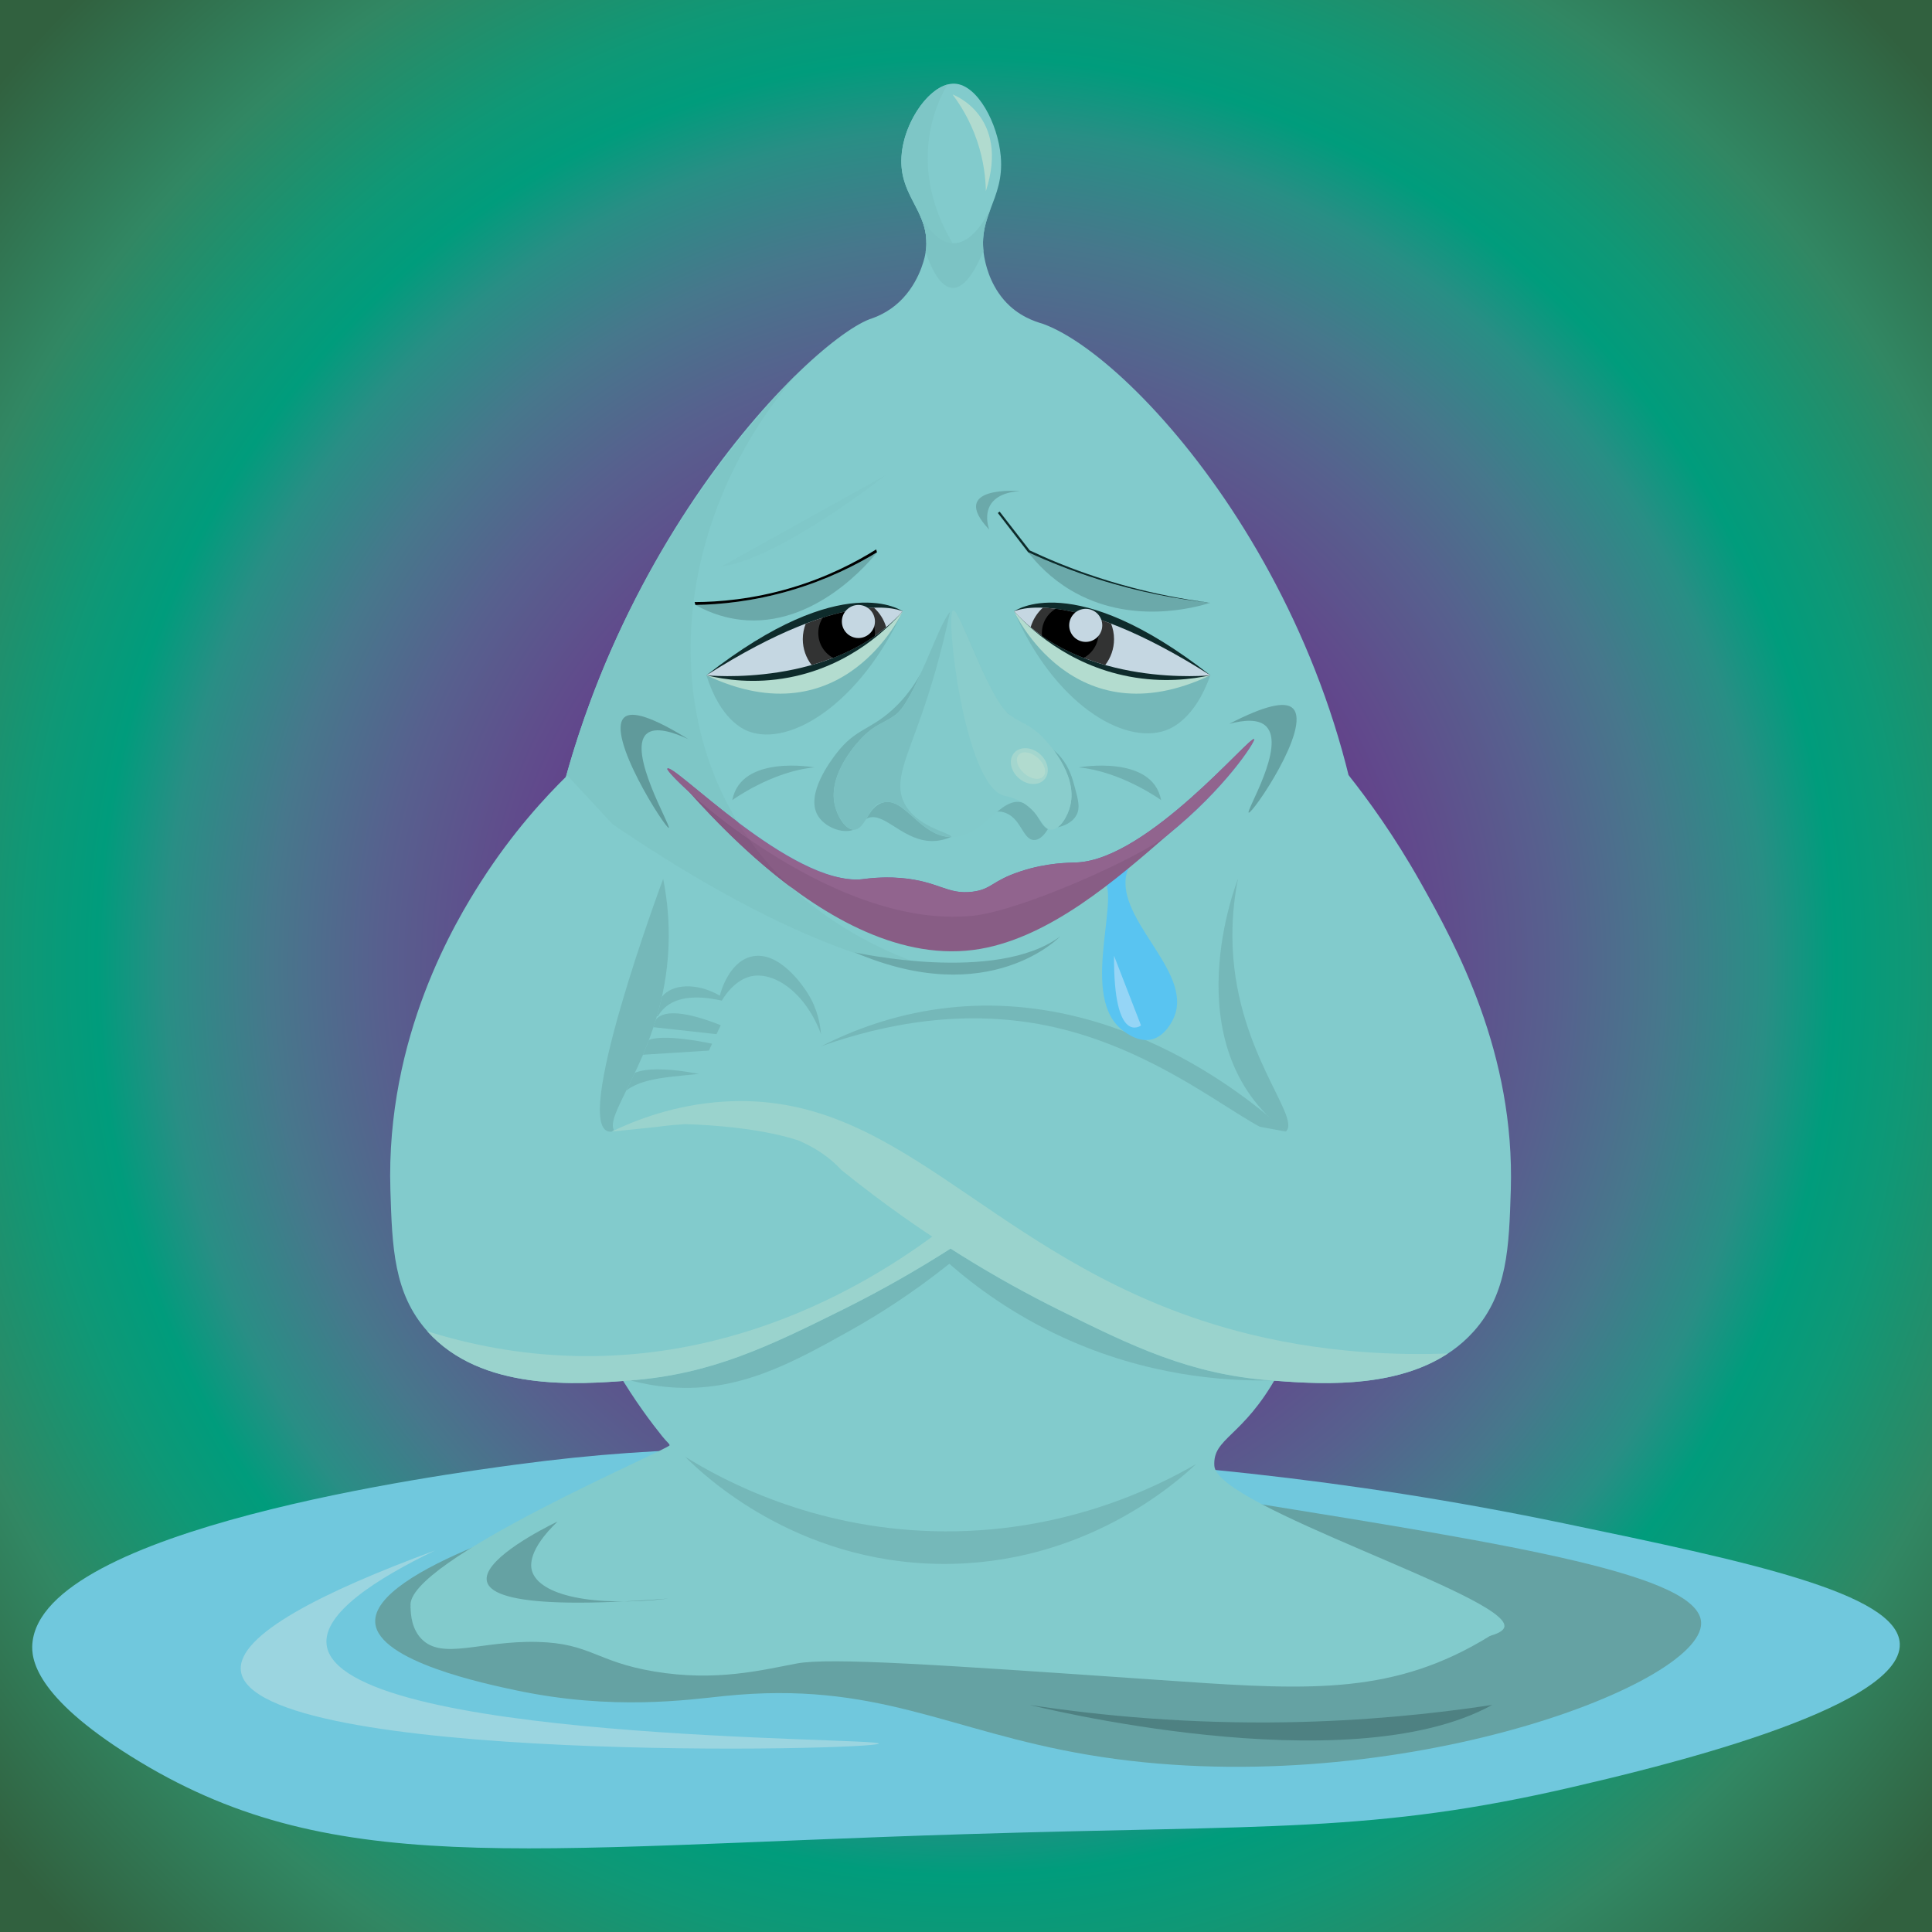 <?xml version="1.0" encoding="utf-8"?>
<!-- Generator: Adobe Illustrator 24.0.3, SVG Export Plug-In . SVG Version: 6.00 Build 0)  -->
<svg version="1.1" id="レイヤー_1" xmlns="http://www.w3.org/2000/svg" xmlns:xlink="http://www.w3.org/1999/xlink" x="0px"
	 y="0px" viewBox="0 0 425.2 425.2" style="enable-background:new 0 0 425.2 425.2;" xml:space="preserve">
<style type="text/css">
	.st0{fill:url(#SVGID_1_);stroke:url(#SVGID_3_);stroke-miterlimit:10;}
	.st1{clip-path:url(#SVGID_4_);}
	.st2{fill:#70C8DD;}
	.st3{fill:#65A2A3;}
	.st4{fill:#82CBCC;}
	.st5{fill:#7EC6C6;}
	.st6{fill:#F0F2F7;}
	.st7{fill:none;stroke:#000000;stroke-width:0.25;stroke-miterlimit:10;}
	.st8{fill:none;}
	.st9{fill:#F2DCCD;}
	.st10{fill:#D9B799;}
	.st11{fill:#C2A289;}
	.st12{fill:#B59680;}
	.st13{fill:#73172F;}
	.st14{fill:#65142D;}
	.st15{fill:#A80228;}
	.st16{fill:#5B0D27;}
	.st17{fill:#323333;}
	.st18{fill:#863156;}
	.st19{fill:#F1F9FE;}
	.st20{fill:#EAF6FD;}
	.st21{fill:#FCFEFF;}
	.st22{fill:#FFFFFF;}
	.st23{fill:#D8EFFC;}
	.st24{fill:#DFF2FC;}
	.st25{fill:#E6C6B0;}
	.st26{fill:#C8A68D;}
	.st27{fill:#323333;stroke:#000000;stroke-width:0.25;stroke-miterlimit:10;}
	.st28{fill:#F2F3F7;}
	.st29{fill:#F5F3F7;}
	.st30{fill:#EEF1F7;}
	.st31{fill:#E3E8F4;}
	.st32{fill:#F9F5F8;}
	.st33{fill:#ECECF4;}
	.st34{fill:#F1D0BC;}
	.st35{fill:#F3CCC2;}
	.st36{fill:#F2D7D1;}
	.st37{fill:#EECAC3;}
	.st38{fill:#F3E1DE;}
	.st39{fill:#5F1B32;}
	.st40{fill:#FFFFFF;stroke:#000000;stroke-miterlimit:10;}
	.st41{fill:#B29583;}
	.st42{fill:#C4A591;}
	.st43{fill:#CDAC97;}
	.st44{fill:#DEBBA3;}
	.st45{fill:#EEC7AD;}
	.st46{fill:#E3BFA6;}
	.st47{fill:#EDF7FD;}
	.st48{fill:#E6F4FD;}
	.st49{fill:#B77878;}
	.st50{fill:#E19492;}
	.st51{fill:#D2A090;}
	.st52{fill:#C09284;}
	.st53{fill:#ECB3A0;}
	.st54{fill:#E4AD9B;}
	.st55{fill:#EAEDEF;}
	.st56{fill:#70B1B2;}
	.st57{fill:#75B8B9;}
	.st58{fill:#59C4F1;}
	.st59{fill:#885D85;}
	.st60{fill:#835981;}
	.st61{fill:#91648E;}
	.st62{fill:#8D618A;}
	.st63{fill:#0E2B2B;}
	.st64{fill:#B3DCCF;}
	.st65{fill:#C5D7E2;}
	.st66{fill:#9AD3CD;}
	.st67{fill:#95D5F6;}
	.st68{fill:#82CACB;}
	.st69{fill:#8ACDCC;}
	.st70{fill:#7ABFC0;}
	.st71{fill:#A3D6CE;}
	.st72{fill:#B1DBCF;}
	.st73{fill:#6BA9AA;}
	.st74{fill:#609A9B;}
	.st75{fill:#80C8C9;}
	.st76{fill:#9BD5E0;}
	.st77{fill:#4E8182;}
	.st78{fill:#7CC3C4;}
	.st79{fill:none;stroke:#000000;stroke-miterlimit:10;}
	.st80{stroke:#000000;stroke-miterlimit:10;}
	.st81{fill:#ACA399;}
	.st82{fill:#D2C7BB;}
	.st83{fill:#C0B5AB;}
	.st84{fill:#E4D7CA;}
	.st85{fill:#727171;}
	.st86{fill:#595757;}
	.st87{fill:#DAAB9E;}
	.st88{fill:#E8B7A8;}
	.st89{fill:#898989;}
	.st90{fill:#D58289;}
	.st91{fill:#E38B92;}
	.st92{fill:#E2B1A3;}
	.st93{fill:#A36B6D;}
	.st94{fill:#B9BABA;}
	.st95{fill:#3E3A39;}
	.st96{fill:#B79086;}
	.st97{fill:#AEBBC2;}
	.st98{fill:#553D37;}
	.st99{fill:#4C4948;}
	.st100{fill:#B5B5B6;}
	.st101{fill:#9FA0A0;}
	.st102{fill:#F4E5D7;}
	.st103{fill:#F4E9D9;}
	.st104{fill:#6F1B05;}
	.st105{fill:#F4F6F7;}
	.st106{fill:#F1F3F4;}
	.st107{fill:#822510;}
	.st108{fill:#4E0500;}
	.st109{fill:#A2341F;}
	.st110{fill:#DFE1E2;}
	.st111{fill:#76200A;}
	.st112{fill:#5F1200;}
	.st113{fill:#3D0000;}
	.st114{fill:#E6EBEE;stroke:#9FA0A0;stroke-width:0.25;stroke-miterlimit:10;}
	.st115{fill:#F8FAFB;}
	.st116{fill:#F0F5F8;}
	.st117{fill:#CED9DF;stroke:#9FA0A0;stroke-width:0.25;stroke-miterlimit:10;}
	.st118{fill:#D3DEE5;stroke:#9FA0A0;stroke-width:0.25;stroke-miterlimit:10;}
	.st119{fill:#8C2A16;}
	.st120{fill:#A63620;}
	.st121{fill:#99301B;}
	.st122{fill:#A13019;}
	.st123{fill:#751B03;}
	.st124{fill:#460000;}
	.st125{fill:#7E230E;}
	.st126{fill:#E3E5E6;}
	.st127{fill:#DEE6EB;stroke:#9FA0A0;stroke-width:0.25;stroke-miterlimit:10;}
	.st128{fill:#BE3518;}
	.st129{fill:#290000;}
	.st130{fill:#320000;}
	.st131{fill:#2C0000;}
	.st132{fill:#EAEDEF;stroke:#9FA0A0;stroke-width:0.25;stroke-miterlimit:10;}
	.st133{fill:#9D9FA0;}
	.st134{fill:#110C0E;}
	.st135{fill:#181718;}
	.st136{fill:#202020;}
	.st137{fill:#252526;}
	.st138{fill:#DCDDDD;}
	.st139{fill:#1B1B1B;}
	.st140{fill:#3E3E3E;}
	.st141{fill:#3A3B3B;}
	.st142{fill:#363737;}
	.st143{fill:#2E2F2F;}
	.st144{fill:#161415;}
	.st145{fill:#530000;}
	.st146{fill:#680000;}
	.st147{fill:#7D0000;}
	.st148{fill:#910000;}
	.st149{fill:#A40000;}
	.st150{fill:#B60005;}
	.st151{fill:#470000;}
	.st152{fill:#292A2A;}
	.st153{fill:#414242;}
	.st154{fill:#D19C77;}
	.st155{fill:#D9A57D;}
	.st156{fill:#D09A77;}
	.st157{fill:#D8A07B;}
	.st158{fill:#C99A74;}
	.st159{fill:#D8A27B;}
	.st160{fill:#CC9A75;}
	.st161{fill:#BF906E;}
	.st162{fill:#D5A57C;}
	.st163{fill:#CA9D76;}
	.st164{fill:#E4AA80;}
	.st165{fill:#E1A77E;}
	.st166{fill:#E4A87F;}
	.st167{fill:#DDA37B;}
	.st168{fill:#7C3021;}
	.st169{fill:#D6A07A;}
	.st170{fill:#D59F7A;}
	.st171{fill:#644633;}
	.st172{fill:#D9A97E;}
	.st173{fill:#CEA178;}
	.st174{fill:#DCAB80;}
	.st175{fill:#E0AE82;}
	.st176{fill:#D4A07A;}
	.st177{fill:#CB9974;}
	.st178{fill:#DBA67E;}
	.st179{fill:#CF9D77;}
	.st180{fill:#DFA880;}
	.st181{fill:#D69D77;}
	.st182{fill:#D49E79;}
	.st183{fill:#E9EFF3;}
	.st184{fill:#CD9A76;}
	.st185{fill:#F0F4F7;}
	.st186{fill:#A2B4BD;}
	.st187{fill:#C6DBE7;}
	.st188{fill:#BED2DE;}
	.st189{fill:#D2E8F4;}
	.st190{fill:#C3D7E3;}
	.st191{fill:#BBCFDA;}
	.st192{fill:#CAE0EC;}
	.st193{fill:#32363A;}
	.st194{fill:#B3C6D1;}
	.st195{fill:#CCE1EE;}
	.st196{fill:#4A5257;}
	.st197{fill:#EDEFF1;}
	.st198{fill:#6A0F00;}
	.st199{fill:#C4361E;}
	.st200{fill:#772C16;}
	.st201{fill:#E85706;}
	.st202{fill:#CFE5F1;}
	.st203{fill:url(#背景_5_);}
	.st204{fill:#620F13;}
	.st205{fill:#BF1A20;}
	.st206{fill:#901D22;}
	.st207{fill:#EDF6F8;}
	.st208{fill:#F0F8F9;}
	.st209{fill:#BBCACA;}
	.st210{fill:#E83A37;}
	.st211{fill:url(#SVGID_5_);}
	.st212{fill:url(#SVGID_6_);}
	.st213{fill:#F3EEF6;}
	.st214{fill:#FBE2DE;}
	.st215{fill:#E4F3F6;}
	.st216{fill:#C13432;}
	.st217{fill:#D0C9CA;}
	.st218{fill:#00003D;}
	.st219{fill:url(#SVGID_7_);}
	.st220{fill:url(#SVGID_8_);}
	.st221{fill:#FFFFFF;stroke:#000000;stroke-width:0.5;stroke-miterlimit:10;}
	.st222{fill:url(#SVGID_9_);}
	.st223{fill:url(#SVGID_10_);}
	.st224{fill:url(#SVGID_11_);}
	.st225{fill:url(#SVGID_12_);}
	.st226{fill:url(#SVGID_13_);}
	.st227{fill:url(#SVGID_14_);}
	.st228{fill:url(#SVGID_15_);}
	.st229{fill:url(#SVGID_16_);}
	.st230{fill:url(#SVGID_17_);}
	.st231{fill:url(#SVGID_18_);}
	.st232{fill:url(#SVGID_19_);}
	.st233{fill:url(#SVGID_20_);}
	.st234{fill:url(#SVGID_21_);}
	.st235{fill:url(#SVGID_22_);}
	.st236{fill:url(#SVGID_23_);}
	.st237{fill:url(#SVGID_24_);}
	.st238{fill:url(#SVGID_25_);}
	.st239{fill:url(#SVGID_26_);}
	.st240{fill:url(#SVGID_27_);}
	.st241{fill:url(#SVGID_28_);}
	.st242{fill:url(#SVGID_29_);}
	.st243{fill:url(#SVGID_30_);}
	.st244{fill:url(#SVGID_31_);}
	.st245{fill:url(#SVGID_32_);}
	.st246{fill:url(#SVGID_33_);}
	.st247{fill:url(#SVGID_34_);}
	.st248{fill:url(#SVGID_35_);}
	.st249{fill:url(#SVGID_36_);}
	.st250{fill:url(#SVGID_37_);}
	.st251{fill:url(#SVGID_38_);}
	.st252{fill:url(#SVGID_39_);}
	.st253{fill:url(#SVGID_40_);}
	.st254{fill:url(#SVGID_41_);}
	.st255{fill:url(#SVGID_42_);}
	.st256{fill:url(#SVGID_43_);}
	.st257{fill:url(#SVGID_44_);}
	.st258{fill:url(#SVGID_45_);}
	.st259{fill:url(#SVGID_46_);}
	.st260{fill:url(#SVGID_47_);}
	.st261{fill:url(#SVGID_48_);}
	.st262{fill:url(#SVGID_49_);}
	.st263{fill:url(#SVGID_50_);}
	.st264{fill:url(#SVGID_51_);}
	.st265{fill:url(#SVGID_52_);}
	.st266{fill:url(#SVGID_53_);}
	.st267{fill:url(#SVGID_54_);}
	.st268{fill:url(#SVGID_55_);}
	.st269{fill:url(#SVGID_56_);}
	.st270{fill:url(#SVGID_57_);}
	.st271{fill:url(#SVGID_58_);}
	.st272{fill:url(#SVGID_59_);}
	.st273{fill:url(#SVGID_60_);}
	.st274{fill:url(#SVGID_61_);}
	.st275{fill:url(#SVGID_62_);}
	.st276{fill:url(#SVGID_63_);}
	.st277{fill:url(#SVGID_64_);}
	.st278{fill:url(#SVGID_65_);}
	.st279{fill:url(#SVGID_66_);}
	.st280{fill:url(#SVGID_67_);}
	.st281{fill:url(#SVGID_68_);}
	.st282{fill:url(#SVGID_69_);}
	.st283{fill:url(#SVGID_70_);}
	.st284{fill:url(#SVGID_71_);}
	.st285{fill:url(#SVGID_72_);}
	.st286{fill:url(#SVGID_73_);}
	.st287{fill:url(#SVGID_74_);}
	.st288{fill:url(#SVGID_75_);}
	.st289{fill:url(#SVGID_76_);}
	.st290{fill:url(#SVGID_77_);}
	.st291{fill:url(#SVGID_78_);}
	.st292{fill:url(#SVGID_79_);}
	.st293{fill:url(#SVGID_80_);}
	.st294{fill:url(#SVGID_81_);}
	.st295{fill:url(#SVGID_82_);}
	.st296{fill:url(#SVGID_83_);}
	.st297{fill:url(#SVGID_84_);}
	.st298{fill:url(#SVGID_85_);}
	.st299{fill:url(#SVGID_86_);}
	.st300{fill:url(#SVGID_87_);}
	.st301{fill:url(#SVGID_88_);}
	.st302{fill:url(#SVGID_89_);}
	.st303{fill:url(#SVGID_90_);}
	.st304{fill:url(#SVGID_91_);}
	.st305{fill:url(#SVGID_92_);}
	.st306{fill:url(#SVGID_93_);}
	.st307{fill:url(#SVGID_94_);}
	.st308{fill:url(#SVGID_95_);}
	.st309{fill:url(#SVGID_96_);}
	.st310{fill:url(#SVGID_97_);}
	.st311{fill:url(#SVGID_98_);}
	.st312{fill:url(#SVGID_99_);}
	.st313{fill:url(#SVGID_100_);}
	.st314{fill:url(#SVGID_101_);}
	.st315{fill:url(#SVGID_102_);}
	.st316{fill:url(#SVGID_103_);}
	.st317{fill:url(#SVGID_104_);}
	.st318{fill:url(#SVGID_105_);}
	.st319{fill:url(#SVGID_106_);}
	.st320{fill:url(#SVGID_107_);}
	.st321{fill:url(#SVGID_108_);}
	.st322{fill:url(#SVGID_109_);}
	.st323{fill:url(#SVGID_110_);}
	.st324{fill:url(#SVGID_111_);}
	.st325{fill:url(#SVGID_112_);}
	.st326{fill:url(#SVGID_113_);}
	.st327{fill:url(#SVGID_114_);}
	.st328{fill:url(#SVGID_115_);}
	.st329{fill:url(#SVGID_116_);}
	.st330{fill:url(#SVGID_117_);}
	.st331{fill:url(#SVGID_118_);}
	.st332{fill:url(#SVGID_119_);}
	.st333{fill:url(#SVGID_120_);}
	.st334{fill:url(#SVGID_121_);}
	.st335{fill:url(#SVGID_122_);}
	.st336{fill:#E60012;}
	.st337{fill:url(#SVGID_123_);}
	.st338{fill:#070001;}
	.st339{fill:#989898;}
	.st340{fill:#040000;}
	.st341{fill:#666767;}
	.st342{fill:#333333;}
	.st343{fill:#E5E144;}
	.st344{fill:#BCBC29;}
	.st345{fill:#EAE673;}
	.st346{fill:#681217;}
	.st347{fill:#636332;}
	.st348{fill:#8A1E22;}
	.st349{fill:#DFDCE3;}
	.st350{fill:#A62224;}
</style>
<radialGradient id="SVGID_1_" cx="212.598" cy="212.598" r="282.578" gradientTransform="matrix(1 0 0 1.046 0 -9.79)" gradientUnits="userSpaceOnUse">
	<stop  offset="0" style="stop-color:#6B1685"/>
	<stop  offset="0.102" style="stop-color:#6A1B86"/>
	<stop  offset="0.195" style="stop-color:#692888"/>
	<stop  offset="0.284" style="stop-color:#65398A"/>
	<stop  offset="0.371" style="stop-color:#604C8C"/>
	<stop  offset="0.457" style="stop-color:#57608E"/>
	<stop  offset="0.541" style="stop-color:#47778C"/>
	<stop  offset="0.623" style="stop-color:#298E85"/>
	<stop  offset="0.677" style="stop-color:#009C7C"/>
	<stop  offset="0.733" style="stop-color:#0F9876"/>
	<stop  offset="0.845" style="stop-color:#318763"/>
	<stop  offset="1" style="stop-color:#31613F"/>
</radialGradient>
<linearGradient id="SVGID_3_" gradientUnits="userSpaceOnUse" x1="-8.402" y1="212.598" x2="433.598" y2="212.598">
	<stop  offset="0" style="stop-color:#187FC4"/>
	<stop  offset="1" style="stop-color:#187FC4;stop-opacity:0"/>
</linearGradient>
<rect x="-7.9" y="-12.4" class="st0" width="441" height="450"/>
<g>
	<path class="st2" d="M418.11,361.76c0.57,14.63-55.9,27.78-71.86,31.5c-43.92,10.23-67.04,8.34-133.63,10.4
		c-99.3,3.06-140.31,10.1-183.81-17.13C7.65,373.28,6.86,365.04,7.12,361.76c2.05-25.41,90.42-37.27,106.61-39.45
		c34.47-4.63,59.67-3.85,98.88-2.44c39.62,1.42,82.97,5.27,131.56,15.39C384.05,343.56,417.67,350.57,418.11,361.76z"/>
	<path class="st3" d="M374.39,357.18c0.28,13.91-69.6,40.02-134.84,29.04c-31.04-5.22-46.56-16.4-80.19-12.95
		c-7.96,0.82-24.46,3.23-45.65-1.23c-6.88-1.45-30.41-6.4-31.12-14.86c-1-11.88,43.52-24.49,48.81-26.05
		c26.62-7.86,63.36-13.4,144.61-0.32C333.8,340.12,374.18,346.66,374.39,357.18z"/>
	<path class="st4" d="M301.77,210.86c0,6.64,1.96,51.02-20.64,91.79c-7.65,13.79-14.29,13.75-13.87,19.98
		c0.61,8.98,64.58,28.61,63.84,35.33c-0.7,6.32-59.26,3.75-121.07,2.88c-75.51-1.07-118.42,0.92-119.66-7.28
		c-1.49-9.86,57.21-34.7,57-35.49c-0.12-0.46-0.41-0.47-1.6-1.94c-2.29-2.84-6.06-7.81-9.89-14.3
		c-22.41-37.99-19.14-80.66-18.36-90.96c6.3-82.26,59.56-135.08,73.84-140.61c0.45-0.17,3.02-0.9,5.63-3.01
		c5.14-4.15,6.46-10.35,6.6-11.06c1.85-9.34-5.82-12.36-5.19-21.8c0.53-7.91,6.63-16.27,11.77-15.97
		c4.97,0.29,9.44,8.72,10.08,15.97c0.88,9.85-5.68,13.25-3.44,23.09c0.33,1.46,1.48,6.24,5.45,9.88c3.17,2.91,6.72,3.71,7.4,3.96
		C251.43,79.34,301.77,137.27,301.77,210.86z"/>
	<path class="st5" d="M175.2,82.49c-12.4,12.91-27.76,32.09-39.66,58.25c-5.36,11.78-9.08,22.92-11.7,32.87
		c18.71,13.79,56.89,39.18,86.37,40.89c-7.25-1.83-33.04-9.27-47.88-33.61C144.95,152.4,149.66,112.42,175.2,82.49z"/>
	<path class="st56" d="M221.49,156.68c3.1,3.13,5.86,5.24,7.83,6.61c1.76,1.22,2.83,1.8,4.11,3.31c1.93,2.3,2.59,4.71,3.12,6.67
		c0.79,2.95,1.21,4.57,0.34,6.15c-1.04,1.88-3.25,2.47-4.09,2.65C229.02,173.6,225.25,165.14,221.49,156.68z"/>
	<path class="st57" d="M138.77,303.81c2.07,0.55,5.18,1.24,9,1.52c14.87,1.09,26.56-5.33,39.55-12.62
		c5.74-3.22,13.3-7.94,21.61-14.57c5.82,5.09,14.06,11.16,24.88,16.14c18.68,8.6,35.78,9.69,45.82,9.52l-74.12-41.19L138.77,303.81z
		"/>
	<path class="st57" d="M272.46,193.43c0,0-14.78,36.71,10.58,55.62C283.04,249.06,316.53,200.09,272.46,193.43z"/>
	<path class="st57" d="M144.57,223.65c-0.14-2.5,0.76-3.83,1.15-4.33c2.18-2.73,7.5-3.18,12.7-0.2c0.11-0.46,1.84-7.29,6.86-8.57
		c6.26-1.6,11.77,6.94,12.38,7.89c2.29,3.56,2.87,7.11,3.03,9.14c0.29,0.88,0.57,1.77,0.86,2.65L144.57,223.65z"/>
	<path class="st4" d="M181.55,230.23c-2.91-10.63-10.45-16.48-16.09-15.4c-0.82,0.16-3.88,0.9-6.61,5.39
		c2.52,2.08,6.22,4.68,11.15,6.79C174.46,228.92,178.5,229.8,181.55,230.23z"/>
	<path class="st4" d="M181.55,230.23c0,0-33.17-20.98-37.74-4.17L181.55,230.23z"/>
	<path class="st4" d="M181.55,230.23c-9.87-1.68-17.51-3.12-22.44-4.07c-7.61-1.47-12.7-2.55-15.96,0.4
		c-2.02,1.83-2.59,4.53-2.75,6.54L181.55,230.23z"/>
	<path class="st4" d="M181.55,230.23c-10.56,0.58-18.97,0.66-24.62,0.62c-8.92-0.05-14.08-0.4-17.64,3.2
		c-3.06,3.09-3.46,7.59-3.4,10.53L181.55,230.23z"/>
	<path class="st57" d="M153.76,236.35c0,0-18.06-3.9-15.93,3.67C137.83,240.02,152.78,238.62,153.76,236.35z"/>
	<path class="st57" d="M161.74,230.86c0,0-23.67-6.32-20.22,1.27L161.74,230.86z"/>
	<path class="st57" d="M143.82,226.07c0,0-0.88-8.24,21.05,2.32L143.82,226.07z"/>
	<path class="st4" d="M237.61,230.23c-1.48,9.1-2.95,18.21-4.43,27.31c-18.42,14.87-35.32,24.52-47.61,30.63
		c-16.43,8.17-28.98,14.26-46.8,15.63c-11.57,0.89-32.82,2.53-44.73-10.84c-7.41-8.31-7.73-18.53-8.12-31
		c-1.06-33.92,14.51-59.43,19.93-67.91c6.98-10.91,14.22-18.7,19.01-23.39c7.03,7.59,14.06,15.17,21.09,22.76
		c0.58,2.91,1.27,7.37,1.23,12.81c-0.17,24.77-15.2,39.37-11.81,42.81c3.91,3.96,22.76-16.43,50.56-22.88
		C205.88,221.55,224.26,225.53,237.61,230.23z"/>
	<path class="st57" d="M180.8,230.23c6.97-3.55,15.79-6.86,26.24-8.24c39.39-5.2,69.67,21.28,76,27.06L180.8,230.23z"/>
	<path class="st56" d="M225.63,164.43c-0.84-0.84-1.56-1.43-2.23-1.9c-2.5-1.73-4.5-2.72-4.89-2.9c-5.36-2.54-6.48-21.6-10.06-22.09
		c-2.72-0.37-2.95,10.5-12.18,18.78c-5,4.48-8,4.04-12.2,9.5c-1.12,1.46-6.88,8.94-4.09,13.66c1.5,2.53,5.37,4.11,7.93,3.12
		c1.53-0.59,1.45-1.67,2.74-2.38c3.55-1.98,7.5,4.33,13.73,4.85c7.72,0.64,11.76-8.22,16.99-6.14c3.46,1.37,3.75,5.98,6.28,5.94
		c1.88-0.03,3.6-2.96,4.17-5.38C233.45,172.47,226.55,165.36,225.63,164.43z"/>
	<path class="st58" d="M276.01,162.69c0.35,0.44-6.41,10.94-18.99,21.03c-6.39,5.12-7.8,4.93-8.78,7.58
		c-3.87,10.38,14.45,22.18,10.17,32.5c-0.3,0.71-1.87,4.23-4.96,4.96c-3.3,0.78-6.48-2.06-6.95-2.48
		c-9.03-8.07,0.97-30.75-4.22-33.24c-1.09-0.52-17.58,7.41-28.19,8.5c-31.82,3.27-67.89-31.28-67.21-32.35
		c1.05-1.64,27.21,25.79,42.89,24.32c1.36-0.13,4.21-0.6,8.33-0.27c8.52,0.67,10.31,3.76,15.99,3.02c4.21-0.55,4.15-2.38,10.46-4.46
		c5.97-1.98,10.73-1.89,12.48-1.98C252.72,189.06,275.22,161.71,276.01,162.69z"/>
	<path class="st59" d="M276.01,162.69c0.23,0.29-5.91,9.65-18.99,21.03c-11.31,9.84-25.8,22.43-41.26,25.11
		c-34.59,5.99-68.12-40.5-68.86-39.65c-0.41,0.47,12.41,11.94,25.8,19.33c0,0,10.66,5.89,17.09,4.98c0.31-0.04,2.27-0.34,4.95-0.38
		c1-0.02,2.13,0.01,3.37,0.11c8.52,0.67,10.31,3.76,15.99,3.02c4.21-0.55,4.15-2.38,10.46-4.46c5.97-1.98,10.73-1.89,12.48-1.98
		C252.72,189.06,275.22,161.71,276.01,162.69z"/>
	<g>
		<path class="st60" d="M146.89,169.18c-0.13,0.15,1.01,1.34,3.02,3.13C148.07,170.24,147.01,169.04,146.89,169.18z"/>
		<path class="st60" d="M174.12,195.29c-3.77-3.5-7.36-7.61-10.53-12.41c-5.71-3.89-10.68-7.89-13.68-10.56
			C154.27,177.22,163.02,187.01,174.12,195.29z"/>
	</g>
	<path class="st61" d="M276.01,162.69c0.35,0.44-6.41,10.94-18.99,21.03c-6.39,5.12-32.32,16.73-42.92,17.82
		c-31.82,3.27-67.89-31.28-67.21-32.35c1.05-1.64,27.21,25.79,42.89,24.32c1.36-0.13,4.21-0.6,8.33-0.27
		c8.52,0.67,10.31,3.76,15.99,3.02c4.21-0.55,4.15-2.38,10.46-4.46c5.97-1.98,10.73-1.89,12.48-1.98
		C252.72,189.06,275.22,161.71,276.01,162.69z"/>
	<path class="st62" d="M164.8,184.64c-0.85-1.21-1.69-2.46-2.48-3.76c0,0,0,0,0,0c-8.37-6.33-14.91-12.49-15.43-11.69
		C146.58,169.66,153.82,177.03,164.8,184.64z"/>
	<path class="st63" d="M223.19,134.55c0,0,12.97-9.61,43.18,14.07L223.19,134.55z"/>
	<path class="st57" d="M223.19,134.55c8.73,20.09,23.95,29.52,33.34,26.2c1.35-0.48,6.48-2.6,9.84-12.13
		C266.38,148.62,237.86,139.8,223.19,134.55z"/>
	<path class="st64" d="M223.19,134.55c0,0,12.93,28.41,43.18,14.07C266.38,148.62,237.86,139.8,223.19,134.55z"/>
	<path class="st63" d="M223.19,134.55c3.06,3.34,11.58,11.74,25.3,14.34c7.47,1.42,13.82,0.61,17.88-0.27
		C266.38,148.62,237.86,139.8,223.19,134.55z"/>
	<path class="st65" d="M223.19,134.55c0,0,11.73-5.95,43.18,14.07C266.38,148.62,238.44,151.51,223.19,134.55z"/>
	<path class="st17" d="M226.83,138.03c4.98,4.15,10.79,6.74,16.41,8.33c1.21-1.58,1.94-3.55,1.94-5.7c0-1.21-0.24-2.35-0.65-3.41
		c-6.67-2.54-11.59-3.37-15.01-3.51C228.26,134.89,227.32,136.36,226.83,138.03z"/>
	<path d="M229.3,139.31c0,0.22,0.01,0.44,0.03,0.65c2.91,2.04,6.04,3.61,9.18,4.83c1.94-1.06,3.26-3.11,3.26-5.48
		c0-1.24-0.37-2.4-0.99-3.37c-3.35-1.06-6.16-1.66-8.48-1.95C230.5,135.08,229.3,137.05,229.3,139.31z"/>
	<path class="st63" d="M198.66,134.55c0,0-12.97-9.61-43.18,14.07L198.66,134.55z"/>
	<path class="st57" d="M198.66,134.55c-9.49,20.36-24.76,29.84-33.88,26.42c-1.36-0.51-6.27-2.69-9.31-12.35
		C155.48,148.62,184,139.8,198.66,134.55z"/>
	<path class="st64" d="M198.66,134.55c0,0-12.93,28.41-43.18,14.07C155.48,148.62,184,139.8,198.66,134.55z"/>
	<path class="st63" d="M198.66,134.55c-2.81,3.21-11.2,11.93-24.99,14.55c-7.71,1.47-14.21,0.48-18.19-0.48
		C155.48,148.62,184,139.8,198.66,134.55z"/>
	<path class="st65" d="M198.66,134.55c0,0-11.73-5.95-43.18,14.07C155.48,148.62,183.42,151.51,198.66,134.55z"/>
	<path class="st17" d="M195.03,138.03c-4.98,4.15-10.79,6.74-16.41,8.33c-1.21-1.58-1.94-3.55-1.94-5.7c0-1.21,0.24-2.35,0.65-3.41
		c6.67-2.54,11.59-3.37,15.01-3.51C193.6,134.89,194.54,136.36,195.03,138.03z"/>
	<path d="M192.56,139.31c0,0.22-0.01,0.44-0.03,0.65c-2.91,2.04-6.04,3.61-9.18,4.83c-1.94-1.06-3.26-3.11-3.26-5.48
		c0-1.24,0.37-2.4,0.99-3.37c3.35-1.06,6.16-1.66,8.48-1.95C191.35,135.08,192.56,137.05,192.56,139.31z"/>
	<path class="st4" d="M312.56,194.06c-5.77-10.24-11.55-18.15-15.76-23.46c-8.11,7.61-16.23,15.22-24.34,22.83
		c-0.58,2.91-1.27,7.37-1.23,12.81c0.17,24.77,15.2,39.37,11.81,42.81c-3.91,3.96-22.76-16.43-50.56-22.88
		c-19.94-4.62-38.32-0.65-51.67,4.06c0,0-17.47-10.73-19.81-9.49c0,0-4.13,8.27-7.23,15.61c-8.05,0.84-14.83,1.03-17.81,5.73
		c-1.52,2.4-1.53,5.14-1.32,6.98c3.27-0.34,6.54-0.67,9.81-1.01c0,0,2.47-0.42,6.28-0.63c0.71,0.01,14.92,0.28,25.01,3.58
		c3.54,1.53,6.83,3.64,9.5,6.55c18.42,14.87,35.32,24.52,47.61,30.63c16.43,8.17,28.98,14.26,46.8,15.63
		c11.57,0.89,32.82,2.53,44.73-10.84c7.41-8.31,7.73-18.53,8.12-31C333.43,231.83,320.56,208.26,312.56,194.06z"/>
	<path class="st66" d="M150.72,247.41c0.71,0.01,14.92,0.28,25.01,3.58c3.54,1.53,6.83,3.64,9.5,6.55
		c18.42,14.87,35.32,24.52,47.61,30.63c16.43,8.17,28.98,14.26,46.8,15.63c9.69,0.75,26.17,2.01,38.26-5.45
		c0.17-0.11,0.33-0.21,0.49-0.31c0.08-0.05,0.16-0.11,0.24-0.16c-25.37,0.91-44.17-3.77-56.44-8.04
		c-46.41-16.18-65.13-49.68-102.77-47.4c-10.94,0.66-19.61,4.11-24.8,6.6c3.27-0.34,6.54-0.67,9.81-1.01
		C144.44,248.05,146.91,247.63,150.72,247.41z"/>
	<path class="st57" d="M134.62,249.06c0,0,0.18-0.12,0.49-0.35c-2.23-4,11.91-18.45,12.07-42.47c0.04-5.44-0.65-9.9-1.23-12.81
		C145.95,193.43,124.81,250.06,134.62,249.06z"/>
	<path class="st66" d="M138.77,303.81c17.82-1.37,30.37-7.46,46.8-15.63c8.41-4.18,18.96-10.02,30.69-18.04l0,0l-3.83-3.67
		c-11.29,9.42-42.73,32.98-85.86,31.96c-12.59-0.3-23.57-2.62-32.54-5.45C105.95,306.34,127.2,304.7,138.77,303.81z"/>
	<path class="st67" d="M245.18,210.35l5.94,15.34C251.12,225.7,245.06,230.29,245.18,210.35z"/>
	<path class="st68" d="M229.39,162.18c-2.89-2.91-4.43-2.85-7.12-4.8c-4.34-3.14-9.37-19.85-12.05-22.66
		c-0.11-0.24-0.25-0.38-0.42-0.4c-0.05-0.01-0.11,0.01-0.16,0.02c-0.05-0.01-0.11-0.03-0.16-0.02c-0.17,0.02-0.31,0.16-0.42,0.4
		c-2.67,2.82-7.71,19.53-12.05,22.66c-2.7,1.95-4.23,1.89-7.12,4.8c-0.92,0.93-7.82,8.04-6.16,15.05c0.57,2.42,2.28,5.35,4.17,5.38
		c2.56,0.04,2.92-4.86,6.28-5.94c4.84-1.55,8.22,7.47,15.19,7.56c7.11,0.09,10.77-9.21,15.75-7.56c3.36,1.12,3.72,5.98,6.28,5.94
		c1.88-0.03,3.6-2.96,4.17-5.38C237.22,170.21,230.31,163.1,229.39,162.18z"/>
	<path class="st69" d="M229.39,162.18c-2.89-2.91-4.43-2.85-7.12-4.8c-4.7-3.4-11.05-23.26-12.47-23.07
		c-1.9,0.26,2.41,38.45,11.14,40.79c0.65,0.17,2.27,0.41,4.17,1.56c3.93,2.4,4.35,5.97,6.28,5.94c1.88-0.03,3.6-2.96,4.17-5.38
		C237.22,170.21,230.31,163.1,229.39,162.18z"/>
	<path class="st70" d="M199.03,176.76c-2.4-4.71,0.4-9.6,4.04-20.17c1.75-5.09,4.04-12.51,6-21.88
		c-2.67,2.82-7.71,19.53-12.05,22.66c-2.7,1.95-4.23,1.89-7.12,4.8c-0.92,0.93-7.82,8.04-6.16,15.05c0.57,2.42,2.28,5.35,4.17,5.38
		c1.14,0.02,1.94-1.09,2.72-2.35c0.01-0.01,0.01-0.02,0.02-0.03c1-1.63,1.95-3.5,3.54-3.55c4.84-1.55,8.22,7.47,15.19,7.56
		C209.69,183.32,201.85,182.29,199.03,176.76z"/>
	
		<ellipse transform="matrix(0.656 -0.755 0.755 0.656 -49.338 228.998)" class="st71" cx="226.49" cy="168.61" rx="3.53" ry="4.43"/>
	
		<ellipse transform="matrix(0.656 -0.755 0.755 0.656 -49.131 229.233)" class="st72" cx="226.85" cy="168.5" rx="2.27" ry="3.6"/>
	<path class="st73" d="M188.1,209.6c0,0,31.14,6.97,45.24-3.52C233.34,206.08,217.86,222.38,188.1,209.6z"/>
	<path class="st74" d="M151.46,162.66c-3.03-1.4-7.22-2.89-9.17-1.14c-4.28,3.84,5.47,20.41,4.9,20.68
		c-0.64,0.31-13.94-20.4-9.82-24.29C139.06,156.32,143.76,157.9,151.46,162.66z"/>
	<path class="st3" d="M270.54,159.31c3.32-0.89,6.49-1.11,8.14,0.57c4.3,4.37-4.53,18.64-3.87,18.97
		c0.78,0.39,13.81-18.67,9.77-22.91C282.91,154.2,278.23,155.32,270.54,159.31z"/>
	<path class="st56" d="M237.36,168.89c0,0,16.25-2.93,18.18,7.2C255.55,176.09,246.81,169.77,237.36,168.89z"/>
	<path class="st56" d="M179.23,168.89c0,0-16.13-2.93-18.06,7.2C161.17,176.09,169.84,169.77,179.23,168.89z"/>
	<path class="st73" d="M226.28,121.55c2.04,2.63,5.05,5.75,9.3,8.3c13.19,7.89,27.59,3.81,30.8,2.82
		c-5.47-0.56-11.75-1.58-18.59-3.36C239.33,127.11,232.12,124.29,226.28,121.55z"/>
	<path class="st63" d="M266.38,132.67c-6.65-0.85-12.48-2.1-17.35-3.39c-7.4-1.96-13.06-4.14-16-5.33c-2.59-1.06-4.76-2.04-6.4-2.81
		c-0.95-1.22-6.02-7.75-6.03-7.77c0,0-0.37-0.48-0.38-0.49c0,0-0.22-0.28-0.22-0.28l-0.39,0.3l6.67,8.64
		c4.47,2.07,9.57,4.12,15.27,5.92C250.79,130.39,259.25,131.9,266.38,132.67z"/>
	<path class="st73" d="M193.01,121.55c-1.33,1.69-13.62,16.8-30.14,14.83c-2.57-0.31-6-1.11-9.83-3.24
		c5.38-0.09,12.69-0.76,20.98-3.2C182.11,127.58,188.48,124.31,193.01,121.55z"/>
	<path d="M153.05,133.14c5.38-0.09,12.69-0.76,20.98-3.2c8.07-2.37,14.45-5.63,18.98-8.39c-0.06-0.21-0.12-0.42-0.18-0.63
		c-4.42,2.77-10.74,6.1-18.82,8.49c-8.41,2.48-15.81,3.08-21.14,3.1C152.92,132.72,152.99,132.93,153.05,133.14z"/>
	<path class="st72" d="M209.64,20.79c0,0,12.72,4.54,7.33,21.29c-0.05-2.71-0.42-6.62-1.92-11.05
		C213.49,26.42,211.3,23,209.64,20.79z"/>
	<path class="st57" d="M150.78,320.6c8.38,5.2,27.78,15.66,54.62,16.39c28.45,0.77,49.33-9.84,57.84-14.78
		c-4.13,3.89-24.57,22.31-56.23,21.98C174.93,343.86,154.72,324.53,150.78,320.6z"/>
	<path class="st75" d="M195.03,104.5c0,0-23.25,18.4-36.31,20.21L195.03,104.5z"/>
	<path class="st73" d="M224.41,108.07c0,0-16-1.32-6.69,8.5C217.72,116.57,214.62,108.83,224.41,108.07z"/>
	<path class="st3" d="M122.72,334.86c0,0-48.08,22.6,24.47,16.95c-16.64,1.95-28.55-0.68-30.12-6.12
		C116.77,344.65,116.17,341.13,122.72,334.86z"/>
	<path class="st76" d="M95.71,341.24c-24.22,8.92-43.74,18.56-42.69,26.55c2.69,20.58,140.32,17.43,140.39,15.94
		c0.06-1.38-118.76-0.42-121.52-21.7C70.98,355.03,82.89,347.44,95.71,341.24z"/>
	<path class="st77" d="M226.63,375.23c0,0,69.9,17.6,101.77,0c-13.29,2.02-28.46,3.52-45.19,3.81
		C261.8,379.4,242.72,377.68,226.63,375.23z"/>
	<path class="st4" d="M90.36,353.56c0.01,2.15,0.39,5.02,2.35,7.08c4.58,4.83,13.09,0.39,25.63,0.72
		c11.62,0.31,12.81,4.35,25.63,6.5c13.69,2.3,23.92-0.36,31.41-1.76c7.25-1.35,31.16,0.27,78.71,3.56
		c30.77,2.13,49.46,3.69,69.68-7.22c3.19-1.72,5.69-3.36,7.31-4.48C250.85,356.49,170.61,355.02,90.36,353.56z"/>
	<circle class="st65" cx="238.95" cy="137.63" r="3.64"/>
	<circle class="st65" cx="188.92" cy="136.78" r="3.64"/>
	<path class="st5" d="M208.59,18.58c-4.73,1.22-9.7,8.69-10.18,15.8c-0.57,8.48,5.56,11.79,5.47,19.15h5.77
		C198.64,35.02,207.44,20.35,208.59,18.58z"/>
	<path class="st78" d="M216.44,55.23c-0.4-3.8,0.57-6.62,1.64-9.45c-1.28,2.71-7.92,15.25-15.77,1.27c1.12,2.39,1.91,4.95,1.41,8.35
		C204.76,58.69,209.58,71.66,216.44,55.23z"/>
</g>
<g id="レイヤー_5">
</g>
<g id="レイヤー_4">
</g>
<g id="レイヤー_3">
</g>
<g id="レイヤー_2">
</g>
<g id="レイヤー_6">
	<g id="レイヤー_7">
	</g>
</g>
</svg>
